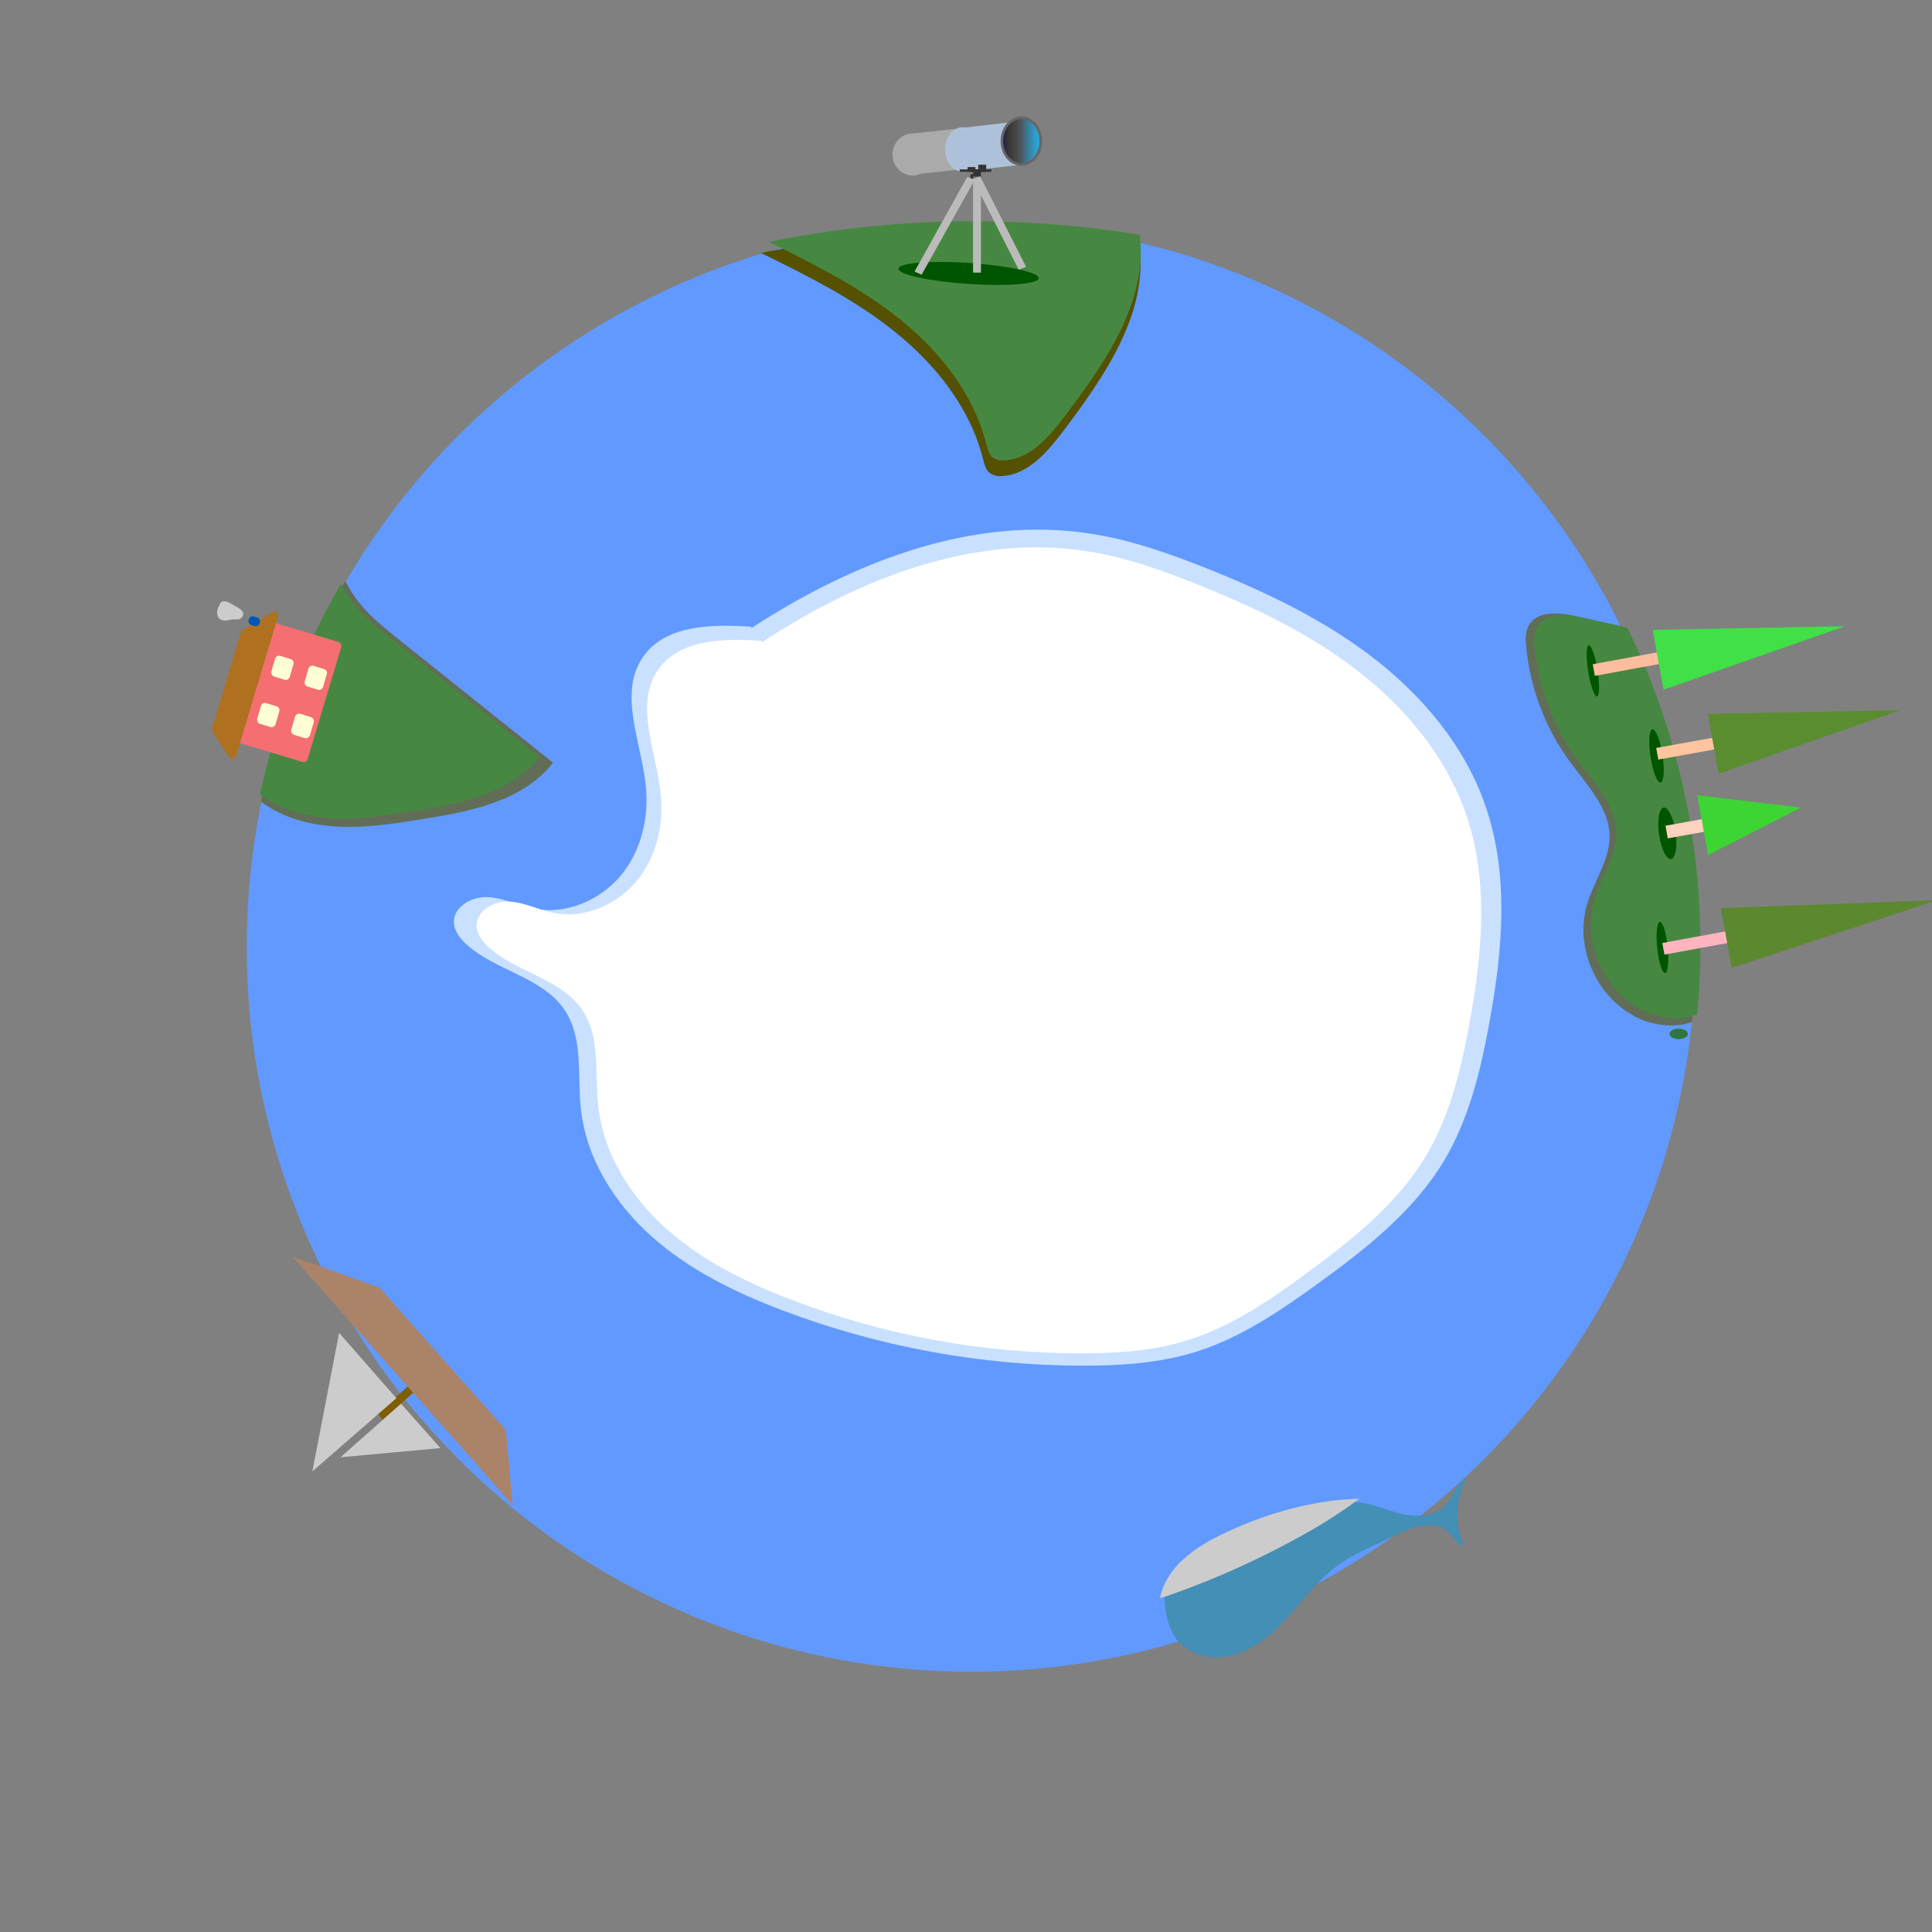 <?xml version="1.0" encoding="UTF-8" standalone="no"?>
<svg
   xmlns:dc="http://purl.org/dc/elements/1.1/"
   xmlns:cc="http://creativecommons.org/ns#"
   xmlns:rdf="http://www.w3.org/1999/02/22-rdf-syntax-ns#"
   xmlns:svg="http://www.w3.org/2000/svg"
   xmlns="http://www.w3.org/2000/svg"
   xmlns:sodipodi="http://sodipodi.sourceforge.net/DTD/sodipodi-0.dtd"
   xmlns:inkscape="http://www.inkscape.org/namespaces/inkscape"
   inkscape:version="1.0 (4035a4f, 2020-05-01)"
   version="1.1"
   id="图层_1"
   x="0px"
   y="0px"
   viewBox="0 0 736 736"
   style="enable-background:new 0 0 736 736;"
   xml:space="preserve"
   sodipodi:docname="earth_v2.svg"><rect x="0" y="0" width="736" height="736" fill="#808080" stroke="none"/><defs
   id="defs148">
	
	
	
	
	
	
	
	
	
	
	
	
	
		
	
		
	
	
	
	
	
	
	
	
		
	
	
		
	
	
	
		
	
	
	
	
		<linearGradient
   id="SVGID_1_"
   gradientUnits="userSpaceOnUse"
   x1="-549.89"
   y1="677.06"
   x2="-535.17"
   y2="677.06"
   gradientTransform="rotate(180,-91.033,389.613)">
		<stop
   offset="0"
   style="stop-color:#29ABE2"
   id="stop74" />
		<stop
   offset="7.000000e-02"
   style="stop-color:#2BA5D9"
   id="stop76" />
		<stop
   offset="0.19"
   style="stop-color:#3195BF"
   id="stop78" />
		<stop
   offset="0.34"
   style="stop-color:#3B7B96"
   id="stop80" />
		<stop
   offset="0.52"
   style="stop-color:#49575D"
   id="stop82" />
		<stop
   offset="0.57"
   style="stop-color:#4D4D4D"
   id="stop84" />
		<stop
   offset="0.87"
   style="stop-color:#333333"
   id="stop86" />
		<stop
   offset="0.99"
   style="stop-color:#1B1464"
   id="stop88" />
	</linearGradient>
	
	
	
	
	
	
	
	
	
	
		
	
	
	
	
	
	
	
	
	
	
	
	
	
	
	
		
	
</defs><sodipodi:namedview
   inkscape:current-layer="g1095"
   inkscape:window-maximized="1"
   inkscape:window-y="25"
   inkscape:window-x="0"
   inkscape:cy="373.38801"
   inkscape:cx="573.62941"
   inkscape:zoom="0.55816488"
   showgrid="false"
   id="namedview146"
   inkscape:window-height="787"
   inkscape:window-width="1440"
   inkscape:pageshadow="2"
   inkscape:pageopacity="0"
   guidetolerance="10"
   gridtolerance="10"
   objecttolerance="10"
   borderopacity="1"
   bordercolor="#666666"
   pagecolor="#ffffff" />
<style
   id="style10"
   type="text/css">
	.st0{fill:#B4EBFF;}
	.st1{fill:#616D56;}
	.st2{fill:#555100;}
	.st3{fill:#C9E1FF;}
	.st4{fill:#FFFFFF;}
	.st5{fill:#E2FFD4;}
	.st6{fill:none;}
	.st7{fill:#438FB5;}
	.st8{fill:#CCCCCC;}
	.st9{fill:#7F5D00;}
	.st10{fill:#005500;}
	.st11{fill:#C9FFEA;}
	.st12{fill:#FFD1BF;}
	.st13{fill:#9AFF94;}
	.st14{fill:#FFB4BF;}
	.st15{fill:#D5FFAA;}
	.st16{fill:#FFBD9F;}
	.st17{fill:#C9FFCB;}
	.st18{fill:#ADC2DA;}
	.st19{fill:#AAAAAA;}
	.st20{fill:url(#SVGID_1_);stroke:#666666;stroke-miterlimit:10;}
	.st21{fill:#333333;}
	.st22{fill:#FFA29F;}
	.st23{fill:#FFEA9F;}
	.st24{fill:#0056B4;}
	.st25{fill:#FFFED4;}
	.st26{fill:#317540;}
	.st27{fill:#BBBBBB;}
	.st28{fill:#FFC59F;}
	.st29{fill:#CAFF9F;}
</style>
<title
   id="title12">资源 3</title>
<g
   transform="translate(0,-14.333)"
   id="g1095"><g
     transform="translate(28.665,-34.04)"
     id="g1335"><rect
       y="41.226"
       x="-26.675"
       id="rect137"
       height="736"
       width="736"
       class="st6"
       transform="translate(0,14.333)" /><circle
       style="fill:#6199ff;fill-opacity:1"
       class="st0"
       cx="341.325"
       cy="409.226"
       r="276"
       id="circle14" /><path
       class="st1"
       d="m 617.225,410.726 c 0,9.1 -0.4,18.1 -1.3,27 -1.5,0.5 -3,0.9 -4.6,1.1 -6.2,0.7 -12.6,-0.6 -18,-3.7 -14.5,-8 -22.2,-26.8 -17.3,-42.6 2.6,-8.6 8.5,-16.5 8.5,-25.5 -0.1,-10.9 -8.6,-19.5 -15,-28.3 -9.5,-12.9 -15.3,-28.1 -16.8,-44.1 -0.3,-2.6 -0.3,-5.4 0.9,-7.8 3,-5.8 11.3,-5.2 17.7,-3.8 l 17.6,3.9 c 2.8,5.8 5.5,11.7 7.9,17.7 0.2,0.4 0.3,0.8 0.5,1.3 13.2,33.4 20,69 19.9,104.8 z"
       id="path16" /><path
       class="st1"
       d="m 182.025,338.926 c -11.6,14.8 -31.9,18.7 -50.5,21.6 -10.7,1.7 -21.5,3.4 -32.3,2.7 -10.2,-0.6 -20.4,-3.4 -28.5,-9.5 6.3,-29.5 17.1,-57.9 32.2,-84 0.9,1.9 2,3.7 3.2,5.5 4.5,6.6 10.9,11.8 17.2,16.8 z"
       id="path18" /><path
       class="st2"
       d="m 376.425,212.526 c -6,7.9 -13.3,16.6 -23.3,17.2 -1.6,0.2 -3.3,-0.2 -4.7,-1.1 -1.6,-1.3 -2.1,-3.4 -2.6,-5.4 -4.9,-19.5 -18.1,-36.1 -33.9,-48.7 -15.3,-12.3 -33.1,-21.1 -50.7,-29.8 47.5,-9.6 96.3,-10.6 144.2,-2.8 3.3,25.9 -13.3,49.8 -29,70.6 z"
       id="path20" /><path
       class="st3"
       d="m 538.625,438.426 c -3.3,18 -7.7,36.2 -17.1,52 -11.5,19.2 -29.6,33.5 -47.8,46.7 -14.5,10.5 -29.6,20.8 -46.7,26.2 -13.8,4.3 -28.4,5.3 -42.8,5.3 -39.3,0 -78.2,-7.2 -114.9,-21.1 -17.9,-6.8 -35.3,-15.3 -49.6,-28 -14.3,-12.7 -25.1,-29.9 -27.1,-48.8 -1.4,-12.8 1,-26.9 -6.2,-37.6 -8.4,-12.5 -26,-14.8 -37.3,-24.9 -2.5,-2.3 -4.8,-5.2 -4.9,-8.5 -0.1,-6 6.9,-9.9 12.9,-9.6 6,0.3 11.6,3.2 17.5,4.4 12.1,2.4 25.1,-3 33.1,-12.5 8,-9.5 10.9,-22.4 9.6,-34.6 -1.8,-16.7 -10.6,-35.2 -0.9,-49 8.6,-12.1 26.2,-12.3 41.1,-11.3 l 0.1,0.5 c 38.3,-25 84.2,-43.1 129.5,-35.9 15.4,2.4 30.1,7.7 44.5,13.4 22.2,8.9 44,19.3 62.9,33.9 18.9,14.6 34.9,33.7 42.6,56.1 9.3,26.6 6.6,55.7 1.5,83.3 z"
       id="path22" /><path
       class="st4"
       d="m 531.125,438.326 c -3.2,17.4 -7.4,34.9 -16.4,50.1 -11,18.6 -28.4,32.3 -45.8,45.1 -13.9,10.2 -28.4,20.1 -44.8,25.3 -13.2,4.2 -27.2,5.1 -41.1,5.1 -37.7,0 -75,-6.9 -110.2,-20.4 -17.1,-6.5 -33.9,-14.8 -47.6,-27 -13.7,-12.2 -24.1,-28.8 -26,-47 -1.3,-12.3 0.9,-26 -6,-36.3 -8,-12 -25,-14.3 -35.7,-24 -2.4,-2.2 -4.6,-5 -4.6,-8.2 -0.1,-5.8 6.6,-9.5 12.4,-9.2 5.8,0.3 11.1,3.1 16.8,4.3 11.6,2.4 24.1,-2.9 31.7,-12.1 7.6,-9.2 10.5,-21.6 9.2,-33.4 -1.7,-16.1 -10.2,-34 -0.9,-47.2 8.2,-11.7 25.1,-11.9 39.4,-10.9 l 0.1,0.5 c 36.8,-24.2 80.7,-41.5 124.2,-34.6 14.7,2.3 28.9,7.4 42.7,13 21.3,8.6 42.2,18.6 60.3,32.7 18.1,14.1 33.4,32.5 40.9,54.2 8.9,25.3 6.3,53.4 1.4,80 z"
       id="path24" /><path
       style="fill:#468842;fill-opacity:1"
       class="st5"
       d="m 377.025,206.826 c -5.9,7.8 -13,16.3 -22.8,16.9 -1.6,0.2 -3.2,-0.1 -4.6,-1 -1.6,-1.2 -2.1,-3.4 -2.6,-5.3 -4.8,-19.1 -17.8,-35.4 -33.2,-47.7 -15,-12 -32.4,-20.7 -49.6,-29.2 46.5,-9.5 94.4,-10.4 141.3,-2.7 3.2,25.2 -13.1,48.6 -28.5,69 z"
       id="path26" /><path
       class="st6"
       d="m 276.125,140.326 -0.9,-0.4"
       id="path28" /><path
       style="fill:#468842;fill-opacity:1"
       class="st5"
       d="m 176.725,336.726 c -11,14.1 -30.5,17.9 -48.2,20.7 -10.2,1.6 -20.5,3.2 -30.9,2.6 -9.7,-0.6 -19.5,-3.2 -27.2,-9.1 6,-28.2 16.4,-55.3 30.8,-80.2 0.9,1.8 1.9,3.6 3.1,5.3 4.3,6.3 10.4,11.2 16.4,16 z"
       id="path30" /><path
       style="fill:#468842;fill-opacity:1"
       class="st5"
       d="m 619.125,408.426 c 0,8.9 -0.4,17.7 -1.3,26.5 -1.5,0.5 -3,0.9 -4.5,1.1 -6.1,0.7 -12.3,-0.5 -17.6,-3.6 -14.2,-7.8 -21.7,-26.2 -16.9,-41.7 2.6,-8.4 8.3,-16.1 8.3,-24.9 -0.1,-10.7 -8.4,-19.1 -14.7,-27.7 -9.3,-12.6 -14.9,-27.5 -16.5,-43.1 -0.3,-2.6 -0.3,-5.3 0.9,-7.6 3,-5.6 11.1,-5.1 17.3,-3.7 l 17.2,3.8 c 2.8,5.7 5.3,11.4 7.7,17.3 0.2,0.4 0.3,0.8 0.5,1.2 13,32.5 19.6,67.3 19.6,102.4 z"
       id="path32" /><path
       class="st7"
       d="m 530.125,611.326 c -4.2,2.3 -5.2,7.5 -8.5,10.8 -4.2,4.2 -11.3,4.3 -17,2.8 -5.7,-1.4 -11.1,-4.1 -17.1,-4.3 -3.6,0 -7.3,0.4 -10.8,1.3 -20.4,4.5 -41.6,10.5 -56.9,24.4 -1.3,1.2 -2.5,2.5 -3.6,3.9 -0.5,0.7 -0.9,1.5 -1.3,2.3 0,2.1 0.1,4.2 0.2,6.2 0,0.4 0,0.8 0.1,1.1 0.1,0.9 0.1,1.9 0.3,2.8 0.1,0.5 0.2,1 0.3,1.4 v 0 c 0.1,0.3 0.2,0.6 0.2,1 0.7,3 2.1,5.9 3.9,8.4 3.2,3.5 7.5,5.7 12.2,6.2 10.5,1.2 20.7,-5.5 27.9,-13.2 7.3,-7.6 13.2,-16.5 22,-22.5 3.6,-2.4 7.5,-4.4 11.4,-6.2 l 9.3,-4.4 c 3.2,-1.7 6.6,-3 10.2,-3.7 3.6,-0.6 7.5,-0.1 10,2.2 2.1,1.9 3.3,5 6.2,5.7 -3.8,-8.3 -3.5,-18.1 1,-26.2 z"
       id="path34" /><path
       class="st8"
       d="m 489.225,619.326 c -17.1,0.4 -34.4,5.2 -50.1,12.5 -6.4,2.9 -12.7,6.4 -17.7,11.2 -4.1,3.9 -7.2,8.9 -8.2,14.1 1.4,-0.3 2.7,-0.7 4,-1.2 18.5,-6.5 36.3,-14.7 53.3,-24.4 6.5,-3.7 12.7,-7.8 18.7,-12.2 z"
       id="path36" /><rect
       style="stroke-width:1"
       x="-303.008"
       y="515.593"
       transform="rotate(-41.538)"
       class="st9"
       width="18.5"
       height="3.1"
       id="rect38" /><ellipse
       style="stroke-width:1"
       transform="rotate(-8.72)"
       class="st10"
       cx="544.435"
       cy="423.764"
       rx="2.3"
       ry="10.3"
       id="ellipse40" /><polygon
       style="fill:#ab8368;fill-opacity:1"
       transform="translate(-26.675,41.226)"
       class="st11"
       points="142.5,497.6 109.5,485.9 129.8,508.9 "
       id="polygon42" /><polygon
       transform="translate(-26.675,41.226)"
       class="st8"
       points="127.2,514.9 117,567.7 149,539.8 "
       id="polygon44" /><polygon
       style="fill:#ab8368;fill-opacity:1"
       transform="translate(-26.675,41.226)"
       class="st11"
       points="142.5,497.6 129.8,508.9 178,563.2 178.8,562.5 190.7,551.9 "
       id="polygon46" /><polyline
       style="fill:#ab8368;fill-opacity:1"
       transform="translate(-26.675,41.226)"
       class="st11"
       points="193.3,580.5 190.7,551.9 178,563.2  "
       id="polyline48" /><polyline
       transform="translate(-26.675,41.226)"
       class="st8"
       points="127.7,562.3 165.8,558.8 150.8,541.9  "
       id="polyline50" /><ellipse
       style="stroke-width:1"
       transform="rotate(-8.1)"
       class="st10"
       cx="548.913"
       cy="447.633"
       rx="3.2"
       ry="9.9"
       id="ellipse52" /><ellipse
       style="stroke-width:1"
       transform="rotate(-5.843)"
       class="st10"
       cx="559.831"
       cy="468.715"
       rx="2"
       ry="9.8"
       id="ellipse54" /><rect
       style="stroke-width:1"
       x="531.811"
       y="464.648"
       transform="rotate(-10.219)"
       class="st12"
       width="18.799"
       height="4.9"
       id="rect56" /><polygon
       style="fill:#3cd533;fill-opacity:1"
       transform="translate(-26.675,41.226)"
       class="st13"
       points="684.1,314.8 644.6,310.1 648.7,332.9 "
       id="polygon58" /><rect
       style="stroke-width:1"
       x="520.985"
       y="510.151"
       transform="rotate(-10.411)"
       class="st14"
       width="47.498"
       height="4.5"
       id="rect60" /><polygon
       style="fill:#5c8830;fill-opacity:1"
       transform="translate(-26.675,41.226)"
       class="st15"
       points="735.8,350.1 653.6,353.1 657.7,375.9 "
       id="polygon62" /><ellipse
       style="stroke-width:1"
       transform="rotate(-9.149)"
       class="st10"
       cx="522.458"
       cy="391.996"
       rx="1.8"
       ry="9.9"
       id="ellipse64" /><rect
       style="stroke-width:1"
       x="514.1"
       y="400.915"
       transform="rotate(-10.411)"
       class="st16"
       width="47.498"
       height="4.5"
       id="rect66" /><polygon
       style="fill:#40e046;fill-opacity:1"
       transform="translate(-26.675,41.226)"
       class="st17"
       points="700.9,245.7 627.6,247.1 631.7,269.9 "
       id="polygon68" /><polygon
       transform="translate(-26.675,41.226)"
       class="st18"
       points="388.3,53.1 363.4,56 365.8,72.3 390.6,69.5 "
       id="polygon70" /><polygon
       transform="translate(-26.675,41.226)"
       class="st19"
       points="365.1,55.9 345.8,58 348,73.4 367.3,71.3 "
       id="polygon72" /><ellipse
       class="st20"
       cx="360.425"
       cy="102.126"
       rx="7.4"
       ry="8.9"
       id="ellipse91"
       style="fill:url(#SVGID_1_)" /><ellipse
       class="st18"
       cx="338.225"
       cy="105.326"
       rx="6.9"
       ry="8.5"
       id="ellipse93" /><ellipse
       class="st19"
       cx="319.025"
       cy="107.226"
       rx="7.7"
       ry="8"
       id="ellipse95" /><rect
       x="344.025"
       y="111.126"
       class="st21"
       width="3"
       height="2.7"
       id="rect97" /><rect
       x="342.025"
       y="112.926"
       class="st21"
       width="3"
       height="2.7"
       id="rect99" /><rect
       x="339.925"
       y="112.026"
       class="st21"
       width="3"
       height="1.8"
       id="rect101" /><rect
       x="336.925"
       y="112.926"
       class="st21"
       width="12.1"
       height="0.9"
       id="rect103" /><rect
       x="341.025"
       y="114.726"
       class="st21"
       width="1"
       height="1.8"
       id="rect105" /><rect
       x="344.025"
       y="115.626"
       class="st21"
       width="1"
       height="0.9"
       id="rect107" /><ellipse
       style="stroke-width:1"
       transform="rotate(-86.11)"
       class="st10"
       cx="-129.102"
       cy="349.894"
       rx="4"
       ry="26.8"
       id="ellipse109" /><path
       style="fill:#f46e72;fill-opacity:1"
       class="st22"
       d="m 61.825,329.526 12.8,-42.6 c 0.3,-0.9 1.2,-1.4 2,-1.1 l 23.6,7.1 c 0.9,0.3 1.4,1.2 1.1,2 l -12.8,42.6 c -0.3,0.9 -1.2,1.4 -2,1.1 l -23.6,-7.1 c -0.9,-0.2 -1.4,-1.1 -1.1,-2 z"
       id="path111" /><path
       style="fill:#af711f;fill-opacity:1"
       class="st23"
       d="m 77.225,283.226 -15.9,53 c -0.1,0.8 -0.9,1.3 -1.7,1.2 -0.4,-0.1 -0.7,-0.3 -0.9,-0.6 l -6.4,-9.6 c -0.3,-0.4 -0.3,-0.9 -0.2,-1.4 l 10.9,-36.4 c 0.1,-0.4 0.4,-0.8 0.8,-1 l 11.3,-6.9 c 0.7,-0.4 1.6,-0.2 2,0.5 0.2,0.3 0.2,0.8 0.1,1.2 z"
       id="path113" /><path
       class="st24"
       d="m 66.025,284.526 0.1,-0.3 c 0.2,-0.8 1.1,-1.3 1.9,-1 l 1.3,0.4 c 0.8,0.2 1.3,1.1 1,1.9 l -0.1,0.3 c -0.2,0.8 -1.1,1.3 -1.9,1 l -1.3,-0.4 c -0.8,-0.3 -1.2,-1.1 -1,-1.9 z"
       id="path115" /><path
       class="st8"
       d="m 62.425,282.726 c -0.7,-0.4 -1.5,-0.6 -2.3,-0.6 -0.8,0 -1.6,-0.2 -2.3,-0.6 -0.7,-0.4 -1.2,-1.2 -1.3,-2 0,-0.1 0,-0.3 0.1,-0.4 0.2,-0.2 0.5,-0.1 0.7,0 1.5,0.8 3.1,1.6 4.6,2.4 0.4,0.2 0.8,0.6 0.6,1.1 -0.2,0.5 -0.7,0.4 -1,0.3 -0.9,-0.1 -1.8,-0.1 -2.8,0.1 -0.5,0.2 -1.1,0.3 -1.6,0.4 -0.6,0.1 -1.1,-0.2 -1.4,-0.7 -0.4,-0.8 -0.1,-1.8 0.3,-2.6 0.1,-0.2 0.2,-0.3 0.3,-0.4 0.2,-0.1 0.3,-0.1 0.5,0 0.7,0.2 1.2,0.6 1.6,1.1"
       id="path117" /><path
       class="st8"
       d="m 63.125,281.426 c -0.9,-0.4 -1.8,-0.7 -2.8,-0.8 -0.4,-0.1 -2.4,-0.2 -2.2,-1.1 l -0.7,0.9 c -0.6,0.4 0.2,0.5 0.6,0.7 l 1.2,0.6 c 0.6,0.3 1.9,0.8 2.1,1.3 l -0.2,-1.2 c 0.7,-0.3 0.9,-0.4 0.5,-0.5 l -0.6,-0.1 c -0.3,0 -0.6,0 -0.9,0 -0.8,0.1 -1.6,0.2 -2.4,0.4 -0.2,0 -0.6,0.2 -0.8,0.1 0.2,0.1 0.1,-0.2 0.2,-0.4 0.1,-0.2 0.1,-0.4 0.2,-0.6 l -0.9,0.3 c 0.4,0.2 0.7,0.5 1,0.7 1.2,1.5 3.3,-0.6 2.1,-2.1 -1,-1.2 -3.1,-2.4 -4.4,-0.9 -1.1,1.3 -1.4,3.1 -0.7,4.7 1,1.6 2.8,1.5 4.3,1.1 1,-0.2 2,-0.2 3,-0.2 0.8,0 1.5,-0.3 1.9,-0.9 1.3,-1.9 -1,-3.3 -2.4,-4 -1.4,-0.7 -3.7,-2.6 -5.3,-1.8 -1.6,0.8 -1.1,3.1 -0.2,4.2 1.5,1.8 3.7,1.1 5.6,2 2,1 3.6,-1.6 1.8,-2.4 z"
       id="path119" /><path
       class="st25"
       d="m 69.325,322.126 1.4,-4.8 c 0.3,-0.9 1.2,-1.4 2,-1.1 l 3.9,1.2 c 0.9,0.3 1.4,1.2 1.1,2 l -1.4,4.8 c -0.3,0.9 -1.2,1.4 -2,1.1 l -3.9,-1.2 c -0.8,-0.2 -1.3,-1.1 -1.1,-2 z"
       id="path121" /><path
       class="st25"
       d="m 74.725,304.126 1.4,-4.8 c 0.3,-0.9 1.2,-1.4 2,-1.1 l 3.9,1.2 c 0.9,0.3 1.4,1.2 1.1,2 l -1.4,4.8 c -0.3,0.9 -1.2,1.4 -2,1.1 l -3.9,-1.2 c -0.8,-0.2 -1.3,-1.1 -1.1,-2 z"
       id="path123" /><path
       class="st25"
       d="m 87.425,307.926 1.4,-4.8 c 0.3,-0.9 1.2,-1.4 2,-1.1 l 3.9,1.2 c 0.9,0.3 1.4,1.2 1.1,2 l -1.4,4.8 c -0.3,0.9 -1.2,1.4 -2,1.1 l -3.9,-1.2 c -0.9,-0.2 -1.3,-1.1 -1.1,-2 z"
       id="path125" /><path
       class="st25"
       d="m 82.325,326.226 1.4,-4.8 c 0.3,-0.9 1.2,-1.4 2.1,-1.1 l 3.9,1.2 c 0.9,0.3 1.4,1.2 1.1,2.1 l -1.4,4.8 c -0.3,0.9 -1.2,1.4 -2.1,1.1 l -3.9,-1.2 c -0.9,-0.3 -1.4,-1.3 -1.1,-2.1 z"
       id="path127" /><ellipse
       class="st26"
       cx="610.825"
       cy="442.226"
       rx="3.5"
       ry="2"
       id="ellipse129" /><rect
       x="342.025"
       y="116.426"
       class="st27"
       width="3"
       height="35.8"
       id="rect131" /><polygon
       transform="translate(-26.675,41.226)"
       class="st27"
       points="369.3,75.7 366.5,74.5 346.4,110.6 349.1,111.8 "
       id="polygon133" /><polygon
       transform="translate(-26.675,41.226)"
       class="st27"
       points="371.4,74.3 368.6,75.4 386.1,109.9 388.9,108.8 "
       id="polygon135" /><rect
       style="stroke-width:1"
       x="533.581"
       y="434.864"
       transform="rotate(-10.219)"
       class="st28"
       width="47.698"
       height="4.5"
       id="rect139" /><polygon
       style="fill:#5a8d30;fill-opacity:1"
       transform="translate(-26.675,41.226)"
       class="st29"
       points="721.9,277.7 648.6,279.1 652.7,301.9 "
       id="polygon141" /></g></g>
</svg>
